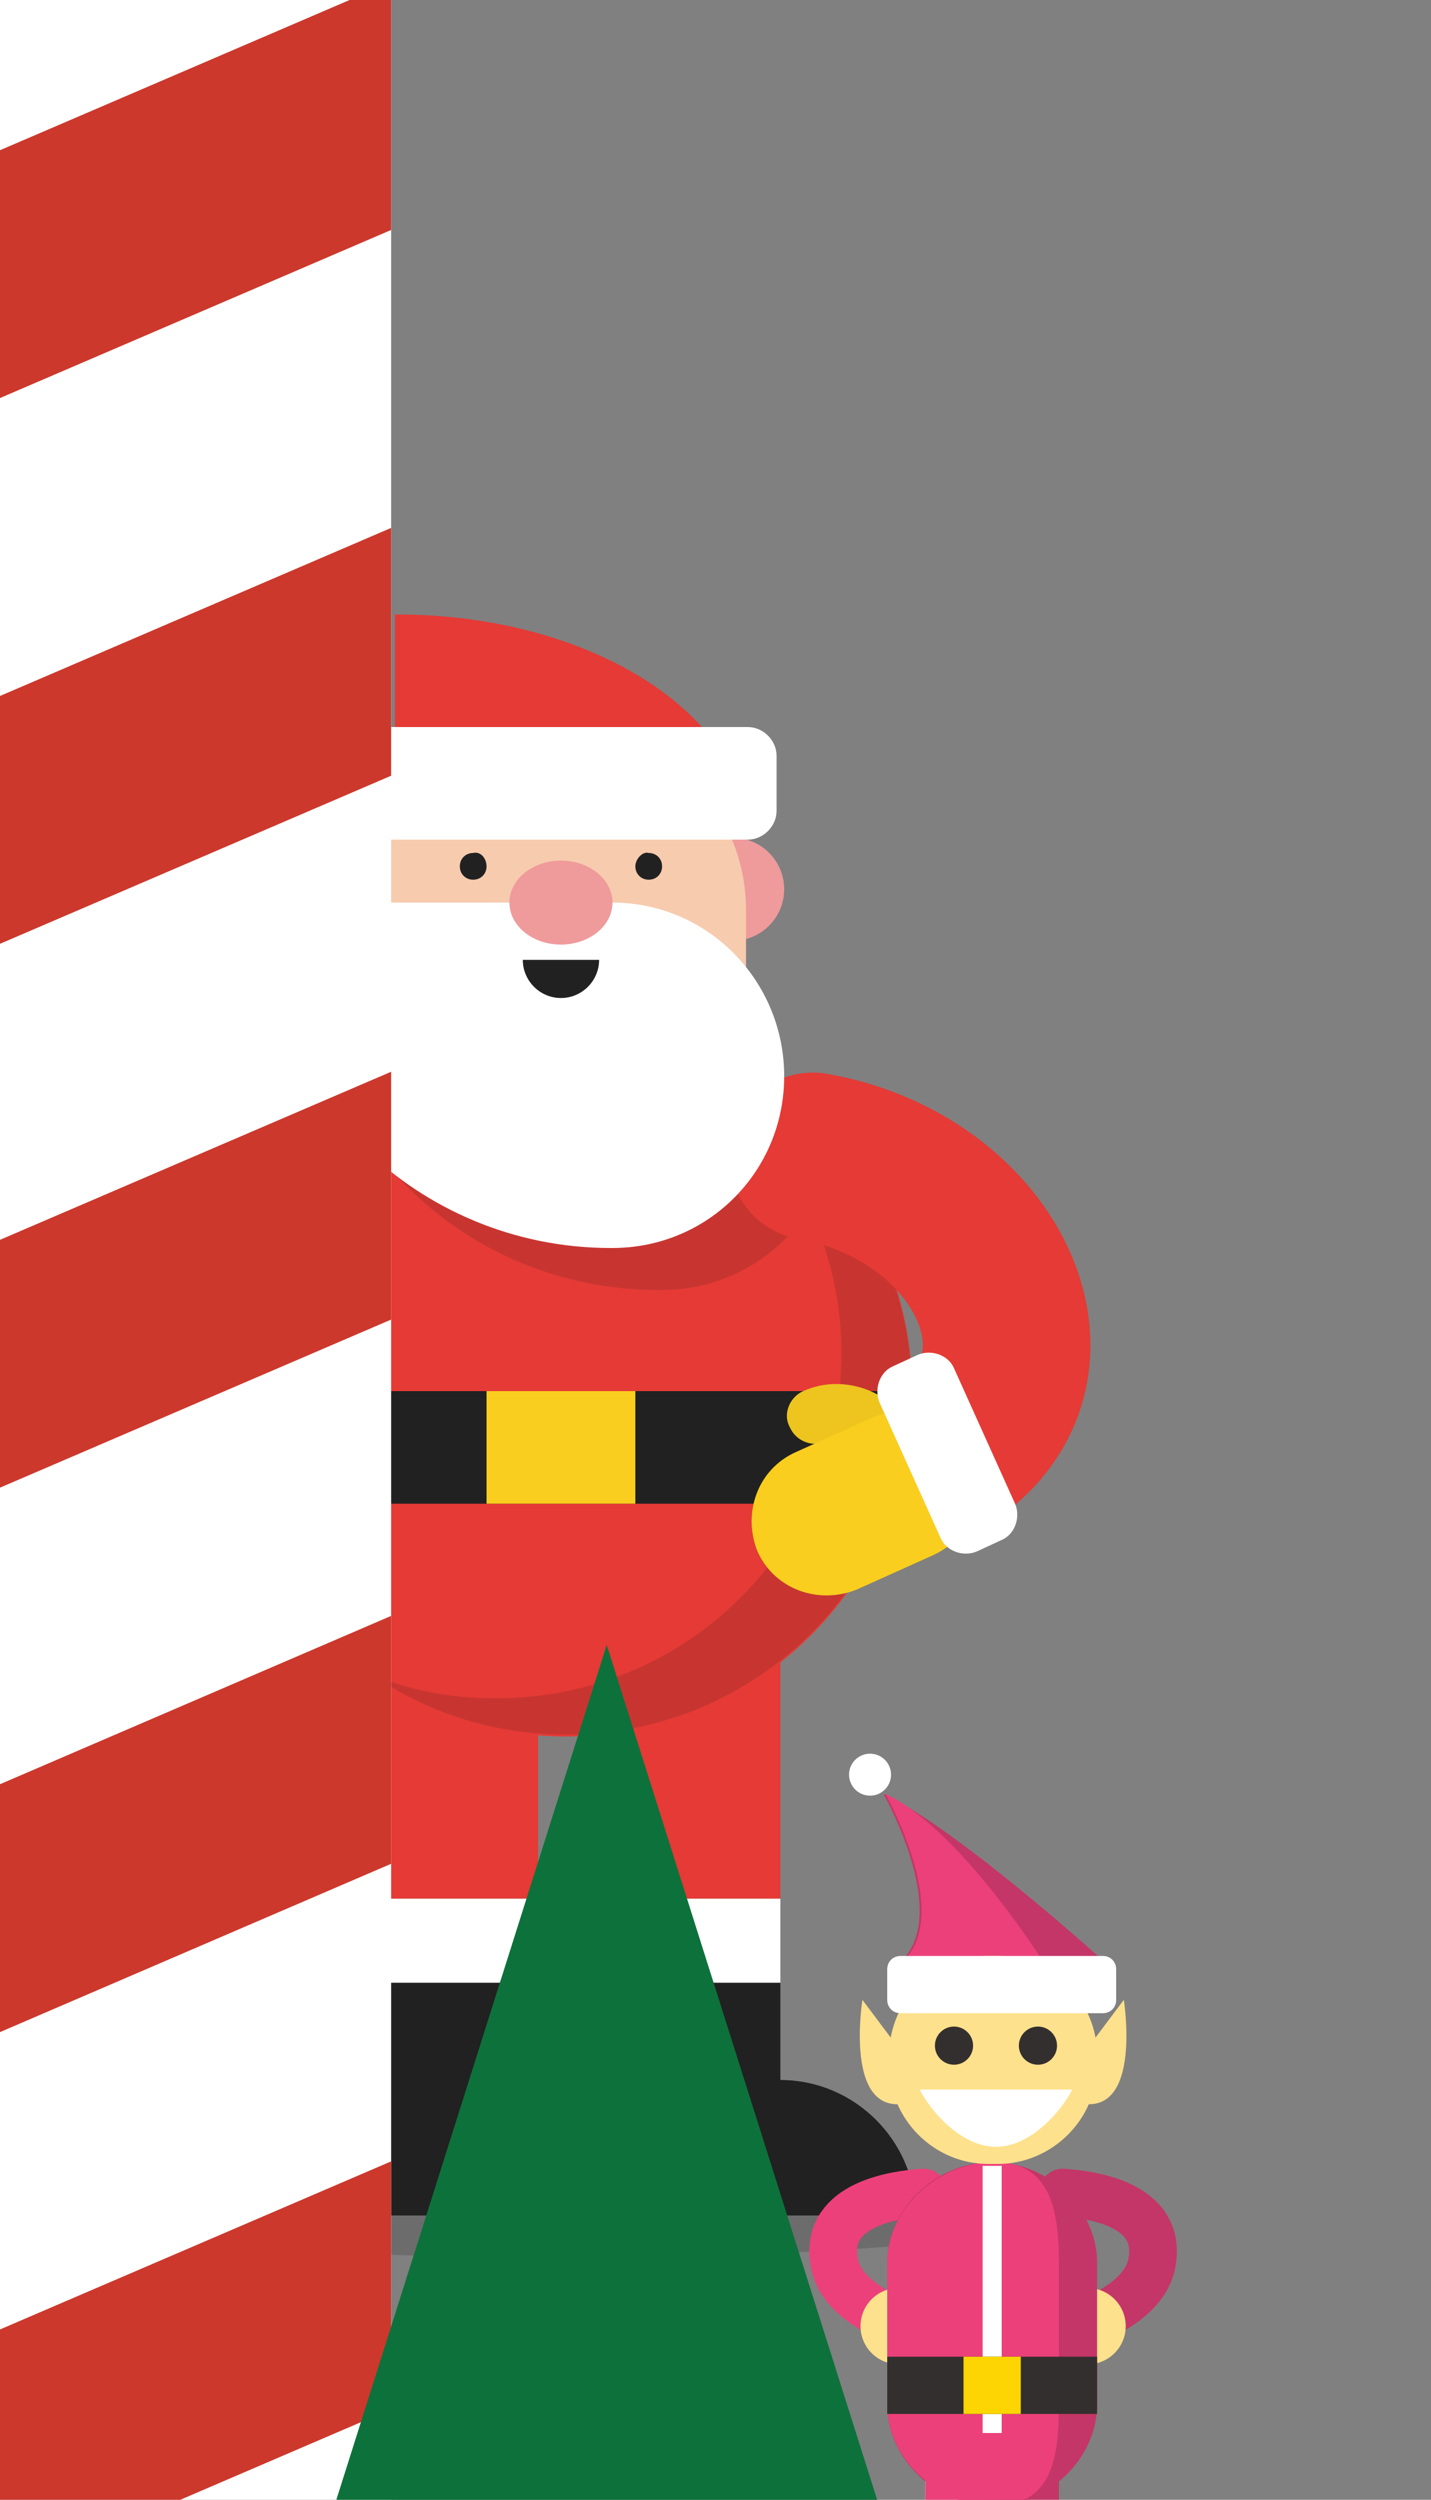 <?xml version="1.0" encoding="utf-8"?>
<!-- Generator: Adobe Illustrator 19.1.0, SVG Export Plug-In . SVG Version: 6.00 Build 0)  -->
<svg version="1.1" id="Layer_1" xmlns="http://www.w3.org/2000/svg" xmlns:xlink="http://www.w3.org/1999/xlink" x="0px" y="0px"
	 viewBox="0 0 75 131" style="enable-background:new 0 0 75 131;" xml:space="preserve">
<rect x="0" y="0" width="75" height="131" fill="#808080" stroke="none"/>
<style type="text/css">
	.st0{opacity:0.2;fill:#231F20;}
	.st1{fill:#E53A35;}
	.st2{fill:#212121;}
	.st3{fill:#FFFFFF;}
	.st4{opacity:0.15;fill:#231F20;}
	.st5{fill:#F9CE1E;}
	.st6{fill:none;stroke:#E53A35;stroke-width:8.783;stroke-linecap:round;stroke-miterlimit:10;}
	.st7{opacity:5.000000e-02;fill:#231F20;}
	.st8{fill:#EF9A9B;}
	.st9{fill:#F7CBAE;}
	.st10{clip-path:url(#XMLID_2_);}
	.st11{fill:none;stroke:#EC407A;stroke-width:2.5;stroke-linecap:round;stroke-miterlimit:10;}
	.st12{fill:#FEE18C;}
	.st13{fill:none;stroke:#C43667;stroke-width:2.5;stroke-linecap:round;stroke-miterlimit:10;}
	.st14{fill:#C43667;}
	.st15{fill:#342F2F;}
	.st16{fill:#EC407A;}
	.st17{fill:none;stroke:#FFFFFF;stroke-miterlimit:10;}
	.st18{fill:#FCD502;}
	.st19{fill:#BCE5FA;}
	.st20{clip-path:url(#XMLID_3_);}
	.st21{clip-path:url(#SVGID_2_);}
	.st22{fill:none;stroke:#CC382C;stroke-width:11.932;stroke-miterlimit:10;}
	.st23{fill:none;stroke:#FFFFFF;stroke-width:5;stroke-miterlimit:10;}
	.st24{fill:#A66E40;}
	.st25{fill:#5A4A3D;}
	.st26{fill:#0D713B;}
	.st27{fill:#739AAE;}
</style>
<g>
	<g>
		<ellipse class="st0" cx="29.4" cy="116.1" rx="25.6" ry="2.2"/>
		<rect x="30.7" y="86.1" class="st1" width="10.2" height="13.4"/>
		<path class="st2" d="M40.9,103.9v5.1c3.9,0,7.1,3.2,7.1,7.1h-7.1H30.7v-12.2H40.9z"/>
		<rect x="30.7" y="99.5" class="st3" width="10.2" height="4.4"/>
		<rect x="18" y="86.1" class="st1" width="10.2" height="13.4"/>
		<path class="st2" d="M18,103.9v5.1c-3.9,0-7.1,3.2-7.1,7.1H18h10.2v-12.2H18z"/>
		<rect x="18" y="99.5" class="st3" width="10.2" height="4.4"/>
		<g>
			<circle class="st1" cx="29.7" cy="72.9" r="18.1"/>
			<path class="st4" d="M29.7,54.9c-4.2,0-8,1.4-11.1,3.8c3.2,5.3,9.1,8.9,15.9,8.9c0,0,0,0,0.1,0c0,0,0,0,0.1,0
				c4.1,0,7.6-2.7,8.7-6.5C40,57.3,35.1,54.9,29.7,54.9z"/>
			<rect x="11.6" y="72.9" class="st2" width="36.1" height="5.9"/>
			<rect x="25.5" y="72.9" class="st5" width="7.8" height="5.9"/>
			<path class="st4" d="M36.3,56.1c4.7,3.3,7.8,8.7,7.8,14.8C44.1,81,36,89,26,89c-2.3,0-4.6-0.4-6.6-1.3c2.9,2,6.4,3.2,10.3,3.2
				c10,0,18.1-8.1,18.1-18.1C47.7,65.3,43,58.8,36.3,56.1z"/>
		</g>
		<g>
			<path class="st6" d="M16.5,60.6C6.8,62.3,2.2,72.9,11.2,77"/>
			<path class="st5" d="M11.8,77.1c-0.7-0.3-1.1-1.2-0.7-1.9c1-2.2,3.7-3.3,5.9-2.3c0,0,0,0,0,0c0.7,0.3,1.1,1.2,0.7,1.9
				c-0.3,0.7-1.2,1.1-1.9,0.7c-0.8-0.3-1.7,0-2,0.8C13.4,77.1,12.5,77.4,11.8,77.1C11.8,77.1,11.8,77.1,11.8,77.1z"/>
			<path class="st7" d="M11.8,77.1c-0.7-0.3-1.1-1.2-0.7-1.9c1-2.2,3.7-3.3,5.9-2.3c0,0,0,0,0,0c0.7,0.3,1.1,1.2,0.7,1.9
				c-0.3,0.7-1.2,1.1-1.9,0.7c-0.8-0.3-1.7,0-2,0.8C13.4,77.1,12.5,77.4,11.8,77.1C11.8,77.1,11.8,77.1,11.8,77.1z"/>
			<path class="st5" d="M13.4,74.3l4,1.8c0,0,0,0,0,0c2,0.9,2.8,3.2,2,5.2c-0.9,2-3.2,2.8-5.2,2c0,0-4-1.8-4-1.8
				c-2-0.9-2.8-3.2-2-5.2C9.1,74.2,11.5,73.4,13.4,74.3z"/>
			<g>
				<path class="st3" d="M13,73.5c0.3-0.7,0-1.6-0.7-1.9L10.9,71c-0.7-0.3-1.6,0-1.9,0.7l-3.2,7.1c-0.3,0.7,0,1.6,0.7,1.9l1.3,0.6
					c0.7,0.3,1.6,0,1.9-0.7L13,73.5z"/>
			</g>
		</g>
		<g>
			<path class="st6" d="M42.6,60.6C52.3,62.3,56.9,72.9,48,77"/>
			<path class="st5" d="M47.3,77.1c0.7-0.3,1.1-1.2,0.7-1.9c-1-2.2-3.7-3.3-5.9-2.3c0,0,0,0,0,0c-0.7,0.3-1.1,1.2-0.7,1.9
				c0.3,0.7,1.2,1.1,1.9,0.7c0.8-0.3,1.7,0,2,0.8C45.7,77.1,46.6,77.4,47.3,77.1C47.3,77.1,47.3,77.1,47.3,77.1z"/>
			<path class="st7" d="M47.3,77.1c0.7-0.3,1.1-1.2,0.7-1.9c-1-2.2-3.7-3.3-5.9-2.3c0,0,0,0,0,0c-0.7,0.3-1.1,1.2-0.7,1.9
				c0.3,0.7,1.2,1.1,1.9,0.7c0.8-0.3,1.7,0,2,0.8C45.7,77.1,46.6,77.4,47.3,77.1C47.3,77.1,47.3,77.1,47.3,77.1z"/>
			<path class="st5" d="M45.7,74.3l-4,1.8c0,0,0,0,0,0c-2,0.9-2.8,3.2-2,5.2c0.9,2,3.2,2.8,5.2,2c0,0,4-1.8,4-1.8
				c2-0.9,2.8-3.2,2-5.2C50,74.2,47.7,73.4,45.7,74.3z"/>
			<g>
				<path class="st3" d="M46.1,73.5c-0.3-0.7,0-1.6,0.7-1.9l1.3-0.6c0.7-0.3,1.6,0,1.9,0.7l3.2,7.1c0.3,0.7,0,1.6-0.7,1.9l-1.3,0.6
					c-0.7,0.3-1.6,0-1.9-0.7L46.1,73.5z"/>
			</g>
		</g>
		<g>
			<ellipse class="st8" cx="20.5" cy="46.6" rx="2.7" ry="2.7"/>
			<ellipse class="st8" cx="38.4" cy="46.6" rx="2.7" ry="2.7"/>
			<circle class="st3" cx="16.5" cy="32.2" r="2.9"/>
			<g>
				<g>
					<path class="st9" d="M29.4,38.1c-5.4,0-9.8,4.4-9.8,9.8v9.8h19.5v-9.8C39.2,42.4,34.8,38.1,29.4,38.1z"/>
				</g>
			</g>
			<g>
				<g>
					<path class="st3" d="M32.1,47.3C32.1,47.3,32.1,47.3,32.1,47.3H13.6c0,10,8.3,18.1,18.4,18.1c0,0,0,0,0.1,0c0,0,0,0,0,0
						c5,0,9-4,9-9S37.1,47.3,32.1,47.3z"/>
				</g>
			</g>
			<ellipse class="st8" cx="29.4" cy="47.3" rx="2.7" ry="2.2"/>
			<path class="st2" d="M31.4,50.3c0,1.1-0.9,2-2,2c-1.1,0-2-0.9-2-2H31.4z"/>
			<path class="st1" d="M20.8,32.2c0,0-0.1,0-0.1,0v11.7h18.5C39.2,37.4,30.9,32.2,20.8,32.2z"/>
			<g>
				<path class="st3" d="M39.2,38.1c0.8,0,1.5,0.7,1.5,1.5v2.9c0,0.8-0.7,1.5-1.5,1.5H19.7c-0.8,0-1.5-0.7-1.5-1.5v-2.9
					c0-0.8,0.7-1.5,1.5-1.5H39.2z"/>
			</g>
			<path class="st2" d="M25.5,45.4c0,0.4-0.3,0.7-0.7,0.7c-0.4,0-0.7-0.3-0.7-0.7c0-0.4,0.3-0.7,0.7-0.7
				C25.2,44.6,25.5,45,25.5,45.4z"/>
			<path class="st2" d="M33.3,45.4c0,0.4,0.3,0.7,0.7,0.7c0.4,0,0.7-0.3,0.7-0.7c0-0.4-0.3-0.7-0.7-0.7C33.7,44.6,33.3,45,33.3,45.4
				z"/>
		</g>
	</g>
	<g>
		<defs>
			<rect id="XMLID_130_" width="75" height="131"/>
		</defs>
		<clipPath id="XMLID_2_">
			<use xlink:href="#XMLID_130_"  style="overflow:visible;"/>
		</clipPath>
		<g class="st10">
			<g>
				<g>
					<polyline class="st3" points="48.5,129.5 48.5,138.5 51.5,138.5 51.5,129.5 					"/>
					<path class="st11" d="M48.4,114.9c-1.5,0.1-5.1,0.6-4.7,3.5c0.2,1.8,2.2,2.8,3.6,3.4"/>
					<circle class="st12" cx="47.1" cy="121.9" r="2"/>
					<path class="st13" d="M55.7,114.9c1.5,0.1,5.1,0.6,4.7,3.5c-0.2,1.8-2.2,2.8-3.6,3.4"/>
					<circle class="st12" cx="57" cy="121.9" r="2"/>
					<polyline class="st3" points="55.5,129.5 55.5,138.5 52.5,138.5 52.5,129.5 					"/>
					<polyline class="st14" points="55.5,129.5 55.5,134.5 52.5,134.5 52.5,129.5 					"/>
					<path class="st15" d="M52.4,137.5h3.2c1.1,3,3.8,2.3,4.2,0.8c0,0,1.5,2.7-5.2,2.3C53.1,140.6,51.8,139.5,52.4,137.5z"/>
					<path class="st14" d="M57.5,126c0,2.9-2.6,5.3-5.5,5.3c-2.9,0-5.5-2.4-5.5-5.3v-7.4c0-2.9,2.6-5.3,5.5-5.3
						c2.9,0,5.5,2.4,5.5,5.3V126z"/>
					<path class="st16" d="M55.5,126c0,2.9-0.4,5.3-3.4,5.3c-2.9,0-5.6-2.4-5.6-5.3v-7.4c0-2.9,2.7-5.3,5.6-5.3
						c2.9,0,3.4,2.4,3.4,5.3V126z"/>
					<g>
						<g>
							<path class="st14" d="M58.1,103c0,0-7.8-7.1-11.8-9c0,0,3.4,6,1.1,8.6L58.1,103z"/>
							<path class="st16" d="M54.8,103c0,0-4.4-7.1-8.4-9c0,0,3.4,6,1.1,8.6L54.8,103z"/>
							<path class="st12" d="M57.5,108.2c0,2.9-2.4,5.2-5.2,5.2h-0.5c-2.9,0-5.2-2.4-5.2-5.2v-0.5c0-2.9,2.4-5.2,5.2-5.2h0.5
								c2.9,0,5.2,2.4,5.2,5.2V108.2z"/>
							<path class="st3" d="M48.2,109.5c0.5,1,2.1,3,4,3c1.9,0,3.5-2,4-3H48.2z"/>
							<polygon class="st12" points="52.6,109.3 51.8,109.3 51.6,108.3 52.8,108.3 							"/>
							<circle class="st15" cx="54.4" cy="107.2" r="1"/>
							<circle class="st15" cx="50" cy="107.2" r="1"/>
							<path class="st3" d="M58.5,104.8c0,0.4-0.3,0.7-0.7,0.7H47.2c-0.4,0-0.7-0.3-0.7-0.7v-1.6c0-0.4,0.3-0.7,0.7-0.7h10.6
								c0.4,0,0.7,0.3,0.7,0.7V104.8z"/>
							<circle class="st3" cx="45.6" cy="93" r="1.1"/>
						</g>
					</g>
					<polyline class="st16" points="48.5,129.5 48.5,134.5 51.5,134.5 51.5,129.5 					"/>
					<path class="st15" d="M51.6,137.5h-3.2c-1.1,3-3.8,2.3-4.2,0.8c0,0-1.5,2.7,5.2,2.3C50.9,140.6,52.2,139.5,51.6,137.5z"/>
					<line class="st17" x1="52" y1="113.5" x2="52" y2="127.5"/>
					<rect x="46.5" y="123.5" class="st15" width="11" height="3"/>
					<path class="st12" d="M47,107.2l-1.8-2.4c0,0-1,6.2,2.4,5.4L47,107.2z"/>
					<path class="st12" d="M57.1,107.2l1.8-2.4c0,0,1,6.2-2.4,5.4L57.1,107.2z"/>
					<rect x="50.5" y="123.5" class="st18" width="3" height="3"/>
				</g>
			</g>
			<g>
				<g>
					<g>
						<path class="st19" d="M25.2,151.5c0-3.9-9.7-7.1-20.9-7.1s-20.9,3.1-20.9,7v15.1H25L25.2,151.5z"/>
						<ellipse class="st19" cx="5" cy="166.4" rx="20.1" ry="7"/>
						<ellipse class="st3" cx="5" cy="151.4" rx="20.1" ry="7"/>
					</g>
					<g>
						<g>
							<g>
								<defs>
									<rect id="XMLID_160_" x="-38.5" y="-54.5" width="67" height="205"/>
								</defs>
								<clipPath id="XMLID_3_">
									<use xlink:href="#XMLID_160_"  style="overflow:visible;"/>
								</clipPath>
								<g class="st20">
									<g>
										<path class="st3" d="M-12.5-58.5h33v266.6c0,32.2-26.3,58.4-58.5,58.4c-32.2,0-58.5-26.2-58.5-58.4v-30.6h33v30.6
											c0,13.8,11.7,25,25.5,25c13.8,0,25.5-11.2,25.5-25V-58.5z"/>
										<g>
											<defs>
												<path id="SVGID_1_" d="M-12.5-58.5h33v266.6c0,32.2-26.3,58.4-58.5,58.4c-32.2,0-58.5-26.2-58.5-58.4v-30.6h33v30.6
													c0,13.8,11.7,25,25.5,25c13.8,0,25.5-11.2,25.5-25V-58.5z"/>
											</defs>
											<clipPath id="SVGID_2_">
												<use xlink:href="#SVGID_1_"  style="overflow:visible;"/>
											</clipPath>
											<g class="st21">
												<line class="st22" x1="46.7" y1="222.6" x2="-109" y2="289.5"/>
												<line class="st22" x1="46.7" y1="194.1" x2="-109" y2="261"/>
												<line class="st22" x1="46.7" y1="165.6" x2="-109" y2="232.5"/>
												<line class="st22" x1="46.7" y1="137" x2="-109" y2="203.9"/>
												<line class="st22" x1="46.7" y1="108.5" x2="-109" y2="175.4"/>
												<line class="st22" x1="46.7" y1="79.9" x2="-109" y2="146.9"/>
												<line class="st22" x1="46.7" y1="51.4" x2="-109" y2="118.3"/>
												<line class="st22" x1="46.7" y1="22.9" x2="-109" y2="89.8"/>
												<line class="st22" x1="46.7" y1="-5.7" x2="-109" y2="61.2"/>
												<line class="st22" x1="46.7" y1="-34.2" x2="-109" y2="32.7"/>
												<line class="st22" x1="46.7" y1="-62.8" x2="-109" y2="4.2"/>
												<line class="st22" x1="46.7" y1="-91.3" x2="-109" y2="-24.4"/>
												<line class="st22" x1="46.7" y1="-119.8" x2="-109" y2="-52.9"/>
											</g>
										</g>
									</g>
								</g>
							</g>
							<line class="st23" x1="-6" y1="-59.5" x2="-6" y2="139.5"/>
						</g>
					</g>
					<g>
						<ellipse class="st19" cx="5" cy="-50.6" rx="20.1" ry="7"/>
					</g>
				</g>
			</g>
			<g>
				<g>
					<g>
						<path class="st19" d="M51.5,197.8c0,3.8-8.6,6.8-19.5,6.8s-19.5-3.2-19.5-7v-6.2h39V197.8z"/>
					</g>
					<g>
						<ellipse class="st3" cx="32.1" cy="190.5" rx="19.7" ry="6.9"/>
					</g>
					<g>
						<ellipse class="st24" cx="32.1" cy="190.5" rx="12.8" ry="4.5"/>
					</g>
				</g>
				<g>
					<g>
						<rect x="28.5" y="164.5" class="st25" width="7" height="26"/>
						<polygon class="st26" points="31.8,86.2 2.6,178.5 31.8,178.5 61,178.5 						"/>
						<polygon class="st27" points="28.5,178.5 35.5,178.5 35.5,182 28.5,179.8 						"/>
					</g>
				</g>
			</g>
		</g>
	</g>
</g>
</svg>
